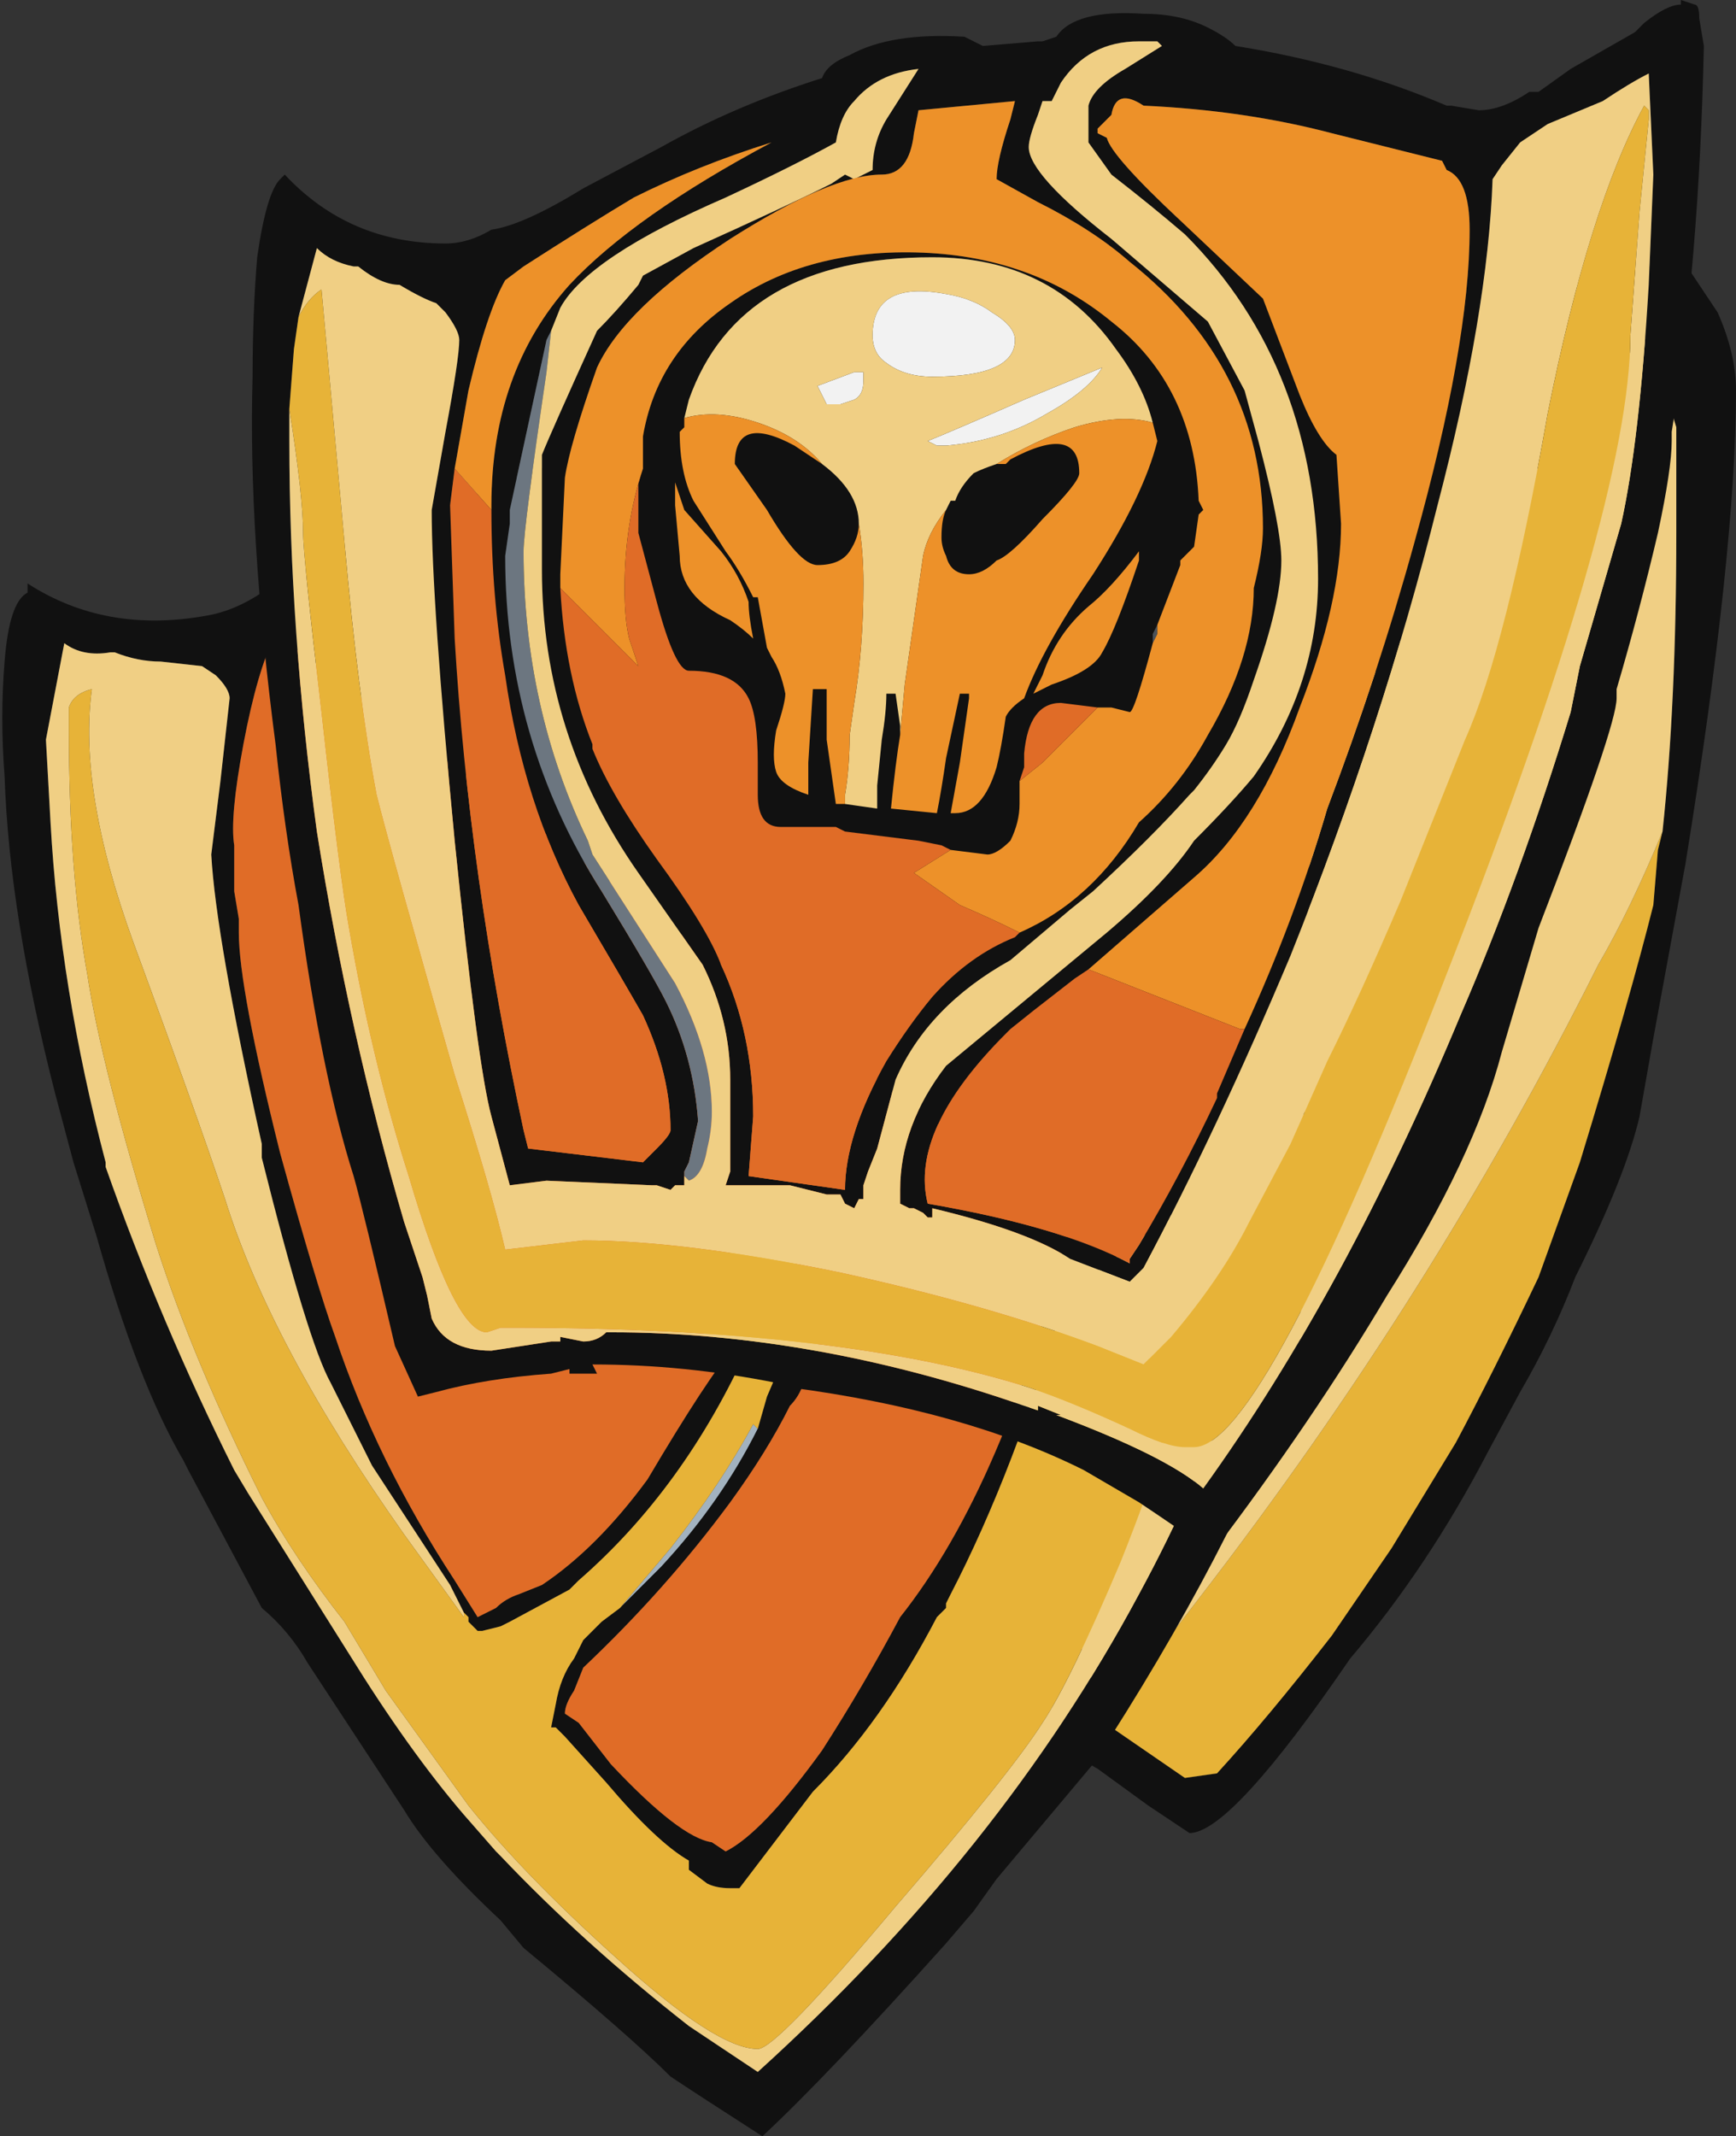 <?xml version="1.0" encoding="UTF-8" standalone="no"?>
<svg xmlns:ffdec="https://www.free-decompiler.com/flash" xmlns:xlink="http://www.w3.org/1999/xlink" ffdec:objectType="frame" height="162.75px" width="132.3px" xmlns="http://www.w3.org/2000/svg">
  <rect width="100%" height="100%" fill="#333333" stroke="none"/>
  <g transform="matrix(1.0, 0.0, 0.0, 1.0, 68.95, 148.75)">
    <use ffdec:characterId="298" height="23.25" transform="matrix(7.0, 0.0, 0.0, 7.0, -68.95, -148.75)" width="18.9" xlink:href="#shape0"/>
  </g>
  <defs>
    <g id="shape0" transform="matrix(1.0, 0.0, 0.0, 1.0, 9.85, 21.25)">
      <path d="M3.45 -17.05 L8.45 -18.45 8.85 -17.85 Q9.05 -17.4 9.05 -17.0 9.05 -15.25 8.5 -11.85 L8.15 -9.95 8.0 -9.1 Q7.85 -8.45 7.3 -7.35 7.05 -6.7 6.7 -6.1 L6.35 -5.45 Q5.7 -4.2 4.85 -3.2 3.55 -1.3 3.1 -1.3 L2.65 -1.6 2.1 -2.0 Q2.0 -2.05 1.9 -2.15 L1.45 -2.95 Q1.1 -3.85 0.85 -5.7 L3.45 -17.05 M8.25 -12.2 Q8.4 -13.6 8.4 -15.45 L8.4 -16.6 Q8.25 -17.1 8.05 -17.6 L1.1 -8.9 Q1.5 -4.1 2.2 -2.55 L2.25 -2.45 3.05 -1.9 3.4 -1.95 Q3.95 -2.55 4.65 -3.45 L5.3 -4.4 6.0 -5.55 Q6.4 -6.3 6.9 -7.35 L7.35 -8.6 Q7.9 -10.4 8.15 -11.4 L8.2 -12.0 8.25 -12.2" fill="#111111" fill-rule="evenodd" stroke="none"/>
      <path d="M2.2 -2.55 L3.2 -3.85 Q5.75 -7.15 7.55 -10.75 7.9 -11.35 8.25 -12.2 L8.2 -12.0 8.15 -11.4 Q7.9 -10.4 7.35 -8.6 L6.9 -7.35 Q6.4 -6.3 6.0 -5.55 L5.3 -4.4 4.65 -3.45 Q3.95 -2.55 3.4 -1.95 L3.05 -1.9 2.25 -2.45 2.2 -2.55" fill="#e7b338" fill-rule="evenodd" stroke="none"/>
      <path d="M2.2 -2.55 Q1.5 -4.1 1.1 -8.9 L8.05 -17.6 Q8.25 -17.1 8.4 -16.6 L8.4 -15.45 Q8.4 -13.6 8.25 -12.2 7.9 -11.35 7.55 -10.75 5.75 -7.15 3.2 -3.85 L2.2 -2.55" fill="#f0cf84" fill-rule="evenodd" stroke="none"/>
      <path d="M-1.6 -5.7 Q-2.0 -4.9 -2.65 -4.2 L-3.1 -3.75 -2.55 -4.4 Q-2.0 -5.1 -1.65 -5.75 L-1.6 -5.7 M-2.45 -6.85 L-1.85 -7.7 -2.45 -6.85 M-1.2 -7.55 L-0.9 -6.45 -1.2 -7.55" fill="#a2b2bf" fill-rule="evenodd" stroke="none"/>
      <path d="M4.55 -19.5 L4.3 -6.35 Q3.55 -4.35 2.05 -2.05 L1.0 -0.8 0.75 -0.45 0.45 -0.1 Q-0.85 1.35 -1.55 2.0 -2.25 1.55 -2.55 1.35 -3.0 0.9 -4.15 -0.05 L-4.4 -0.35 Q-5.15 -1.05 -5.45 -1.55 L-6.5 -3.15 Q-6.7 -3.5 -7.0 -3.75 L-7.8 -5.25 -7.85 -5.35 Q-8.35 -6.2 -8.8 -7.8 L-9.05 -8.6 -9.25 -9.35 Q-9.75 -11.3 -9.8 -12.8 -9.85 -13.45 -9.8 -14.05 -9.75 -14.7 -9.55 -14.8 L-9.55 -14.9 Q-8.7 -14.35 -7.6 -14.55 -7.3 -14.6 -7.0 -14.8 -6.65 -14.9 -6.0 -15.35 L4.55 -19.5 M-4.8 -3.7 L-4.95 -4.0 -5.8 -5.3 -6.25 -6.2 Q-6.5 -6.65 -7.0 -8.65 L-7.0 -8.8 Q-7.5 -11.05 -7.55 -11.95 L-7.45 -12.75 -7.35 -13.65 Q-7.35 -13.75 -7.5 -13.9 L-7.65 -14.0 -8.1 -14.05 Q-8.35 -14.05 -8.6 -14.15 L-8.65 -14.15 Q-8.95 -14.1 -9.15 -14.25 L-9.35 -13.2 -9.3 -12.3 Q-9.2 -10.5 -8.7 -8.6 L-8.7 -8.55 Q-8.1 -6.85 -7.3 -5.25 L-7.15 -5.0 -6.05 -3.25 Q-5.4 -2.2 -4.8 -1.5 L-4.45 -1.1 -4.4 -1.05 Q-3.5 -0.1 -2.35 0.8 L-1.6 1.3 Q1.05 -1.1 2.55 -3.9 3.8 -6.2 4.45 -9.2 L1.75 -7.15 Q1.2 -5.25 0.5 -3.9 L0.45 -3.8 0.45 -3.75 0.35 -3.65 Q-0.25 -2.5 -1.0 -1.75 L-1.8 -0.7 -1.9 -0.7 Q-2.05 -0.7 -2.15 -0.75 L-2.35 -0.9 -2.35 -1.0 Q-2.7 -1.2 -3.25 -1.85 L-3.7 -2.35 -3.8 -2.45 -3.85 -2.45 -3.8 -2.7 Q-3.75 -3.0 -3.6 -3.2 L-3.5 -3.4 -3.3 -3.6 -3.1 -3.75 -2.65 -4.2 Q-2.0 -4.9 -1.6 -5.7 L-1.5 -6.05 -1.35 -6.4 -1.0 -6.5 -1.1 -6.2 Q-1.15 -6.05 -1.25 -5.95 -1.5 -5.45 -1.9 -4.9 -2.6 -3.95 -3.5 -3.1 L-3.6 -2.85 Q-3.7 -2.7 -3.7 -2.6 L-3.55 -2.5 -3.2 -2.05 Q-2.45 -1.25 -2.1 -1.2 L-1.95 -1.1 Q-1.55 -1.3 -0.9 -2.2 -0.45 -2.9 -0.05 -3.65 1.1 -5.1 1.8 -7.95 L-6.85 -14.35 Q-7.05 -13.95 -7.2 -13.15 -7.35 -12.35 -7.3 -12.05 L-7.3 -11.55 -7.25 -11.25 -7.25 -11.1 Q-7.25 -10.5 -6.8 -8.7 -6.4 -7.25 -6.2 -6.7 -5.75 -5.35 -4.9 -4.05 L-4.65 -3.65 -4.45 -3.75 Q-4.35 -3.85 -4.2 -3.9 L-3.95 -4.0 Q-3.35 -4.4 -2.8 -5.15 -2.15 -6.25 -1.85 -6.6 L-1.7 -6.6 Q-2.4 -5.05 -3.55 -4.05 L-3.65 -3.95 -4.3 -3.6 -4.4 -3.55 -4.6 -3.5 -4.65 -3.5 -4.75 -3.6 -4.75 -3.65 -4.8 -3.7" fill="#111111" fill-rule="evenodd" stroke="none"/>
      <path d="M1.75 -7.15 L4.45 -9.2 Q3.8 -6.2 2.55 -3.9 1.05 -1.1 -1.6 1.3 L-2.35 0.8 Q-3.5 -0.1 -4.4 -1.05 L-4.45 -1.1 -4.8 -1.5 Q-5.4 -2.2 -6.05 -3.25 L-7.15 -5.0 -7.3 -5.25 Q-8.1 -6.85 -8.7 -8.55 L-8.7 -8.6 Q-9.2 -10.5 -9.3 -12.3 L-9.35 -13.2 -9.15 -14.25 Q-8.95 -14.1 -8.65 -14.15 L-8.6 -14.15 Q-8.35 -14.05 -8.1 -14.05 L-7.65 -14.0 -7.5 -13.9 Q-7.35 -13.75 -7.35 -13.65 L-7.45 -12.75 -7.55 -11.95 Q-7.5 -11.05 -7.0 -8.8 L-7.0 -8.65 Q-6.5 -6.65 -6.25 -6.2 L-5.8 -5.3 -4.95 -4.0 -4.8 -3.7 -4.8 -3.65 -5.45 -4.55 Q-6.9 -6.6 -7.4 -8.2 -7.7 -9.1 -8.4 -11.0 -9.0 -12.65 -8.85 -13.75 -9.05 -13.7 -9.1 -13.55 L-9.1 -13.3 Q-9.1 -11.75 -8.9 -10.65 -8.75 -9.65 -8.15 -7.7 -7.75 -6.45 -7.0 -4.95 -6.65 -4.3 -6.1 -3.6 L-5.65 -2.85 -4.75 -1.6 Q-4.15 -0.85 -3.15 0.05 -2.05 1.05 -1.6 1.05 -1.4 1.05 -0.1 -0.5 1.15 -1.95 1.5 -2.5 1.8 -2.95 2.35 -4.25 2.95 -5.75 2.95 -6.25 L1.75 -7.15" fill="#f0cf84" fill-rule="evenodd" stroke="none"/>
      <path d="M1.75 -7.15 L2.95 -6.25 Q2.95 -5.75 2.35 -4.25 1.8 -2.95 1.5 -2.5 1.15 -1.95 -0.1 -0.5 -1.4 1.05 -1.6 1.05 -2.05 1.05 -3.15 0.05 -4.15 -0.85 -4.75 -1.6 L-5.65 -2.85 -6.1 -3.6 Q-6.65 -4.3 -7.0 -4.95 -7.75 -6.45 -8.15 -7.7 -8.75 -9.65 -8.9 -10.65 -9.1 -11.75 -9.1 -13.3 L-9.1 -13.55 Q-9.05 -13.7 -8.85 -13.75 -9.0 -12.65 -8.4 -11.0 -7.7 -9.1 -7.4 -8.2 -6.9 -6.6 -5.45 -4.55 L-4.8 -3.65 -4.8 -3.7 -4.75 -3.65 -4.75 -3.6 -4.65 -3.5 -4.6 -3.5 -4.4 -3.55 -4.3 -3.6 -3.65 -3.95 -3.55 -4.05 Q-2.4 -5.05 -1.7 -6.6 L-1.85 -6.6 -2.45 -6.85 -1.85 -7.7 -1.2 -7.55 -0.9 -6.45 -1.0 -6.5 -1.35 -6.4 -1.5 -6.05 -1.6 -5.7 -1.65 -5.75 Q-2.0 -5.1 -2.55 -4.4 L-3.1 -3.75 -3.3 -3.6 -3.5 -3.4 -3.6 -3.2 Q-3.75 -3.0 -3.8 -2.7 L-3.85 -2.45 -3.8 -2.45 -3.7 -2.35 -3.25 -1.85 Q-2.7 -1.2 -2.35 -1.0 L-2.35 -0.9 -2.15 -0.75 Q-2.05 -0.7 -1.9 -0.7 L-1.8 -0.7 -1.0 -1.75 Q-0.25 -2.5 0.35 -3.65 L0.45 -3.75 0.45 -3.8 0.5 -3.9 Q1.2 -5.25 1.75 -7.15" fill="#e7b338" fill-rule="evenodd" stroke="none"/>
      <path d="M-1.85 -6.6 Q-2.15 -6.25 -2.8 -5.15 -3.35 -4.4 -3.95 -4.0 L-4.2 -3.9 Q-4.35 -3.85 -4.45 -3.75 L-4.65 -3.65 -4.9 -4.05 Q-5.75 -5.35 -6.2 -6.7 -6.4 -7.25 -6.8 -8.7 -7.25 -10.5 -7.25 -11.1 L-7.25 -11.25 -7.3 -11.55 -7.3 -12.05 Q-7.35 -12.35 -7.2 -13.15 -7.05 -13.95 -6.85 -14.35 L1.8 -7.95 Q1.1 -5.1 -0.05 -3.65 -0.45 -2.9 -0.9 -2.2 -1.55 -1.3 -1.95 -1.1 L-2.1 -1.2 Q-2.45 -1.25 -3.2 -2.05 L-3.55 -2.5 -3.7 -2.6 Q-3.7 -2.7 -3.6 -2.85 L-3.5 -3.1 Q-2.6 -3.95 -1.9 -4.9 -1.5 -5.45 -1.25 -5.95 -1.15 -6.05 -1.1 -6.2 L-1.0 -6.5 -0.9 -6.45 -1.2 -7.55 -1.85 -7.7 -2.45 -6.85 -1.85 -6.6" fill="#e06c27" fill-rule="evenodd" stroke="none"/>
      <path d="M3.6 -20.75 Q4.85 -20.55 5.9 -20.1 L5.95 -20.1 6.25 -20.05 Q6.5 -20.05 6.8 -20.25 L6.9 -20.25 7.25 -20.5 7.95 -20.9 8.05 -21.0 Q8.3 -21.2 8.45 -21.2 L8.45 -21.25 8.6 -21.2 Q8.65 -21.2 8.65 -21.05 L8.7 -20.75 Q8.65 -18.4 8.35 -16.55 L8.35 -16.45 Q8.35 -16.15 8.2 -15.45 8.0 -14.6 7.75 -13.75 L7.75 -13.65 Q7.75 -13.35 6.9 -11.15 L6.5 -9.8 Q6.2 -8.65 5.25 -7.15 4.45 -5.8 3.35 -4.35 3.0 -4.6 2.55 -4.9 L1.95 -5.25 Q0.65 -5.9 -1.25 -6.15 L-1.35 -6.2 -1.4 -6.2 Q-2.4 -6.4 -3.4 -6.4 L-3.35 -6.3 -3.65 -6.3 -3.65 -6.35 -3.85 -6.3 Q-4.55 -6.25 -5.1 -6.1 L-5.3 -6.05 -5.55 -6.6 Q-5.9 -8.1 -6.0 -8.45 -6.35 -9.55 -6.6 -11.4 -6.75 -12.2 -6.85 -13.15 -7.15 -15.45 -7.1 -17.15 -7.1 -17.85 -7.05 -18.45 -6.95 -19.15 -6.8 -19.3 L-6.75 -19.35 Q-6.05 -18.6 -5.0 -18.6 -4.75 -18.6 -4.5 -18.75 -4.15 -18.8 -3.5 -19.2 L-2.65 -19.65 Q-1.85 -20.1 -0.9 -20.4 -0.85 -20.55 -0.6 -20.65 -0.15 -20.9 0.65 -20.85 L0.85 -20.75 1.45 -20.8 1.5 -20.8 1.65 -20.85 Q1.85 -21.15 2.6 -21.1 3.0 -21.1 3.3 -20.95 3.5 -20.85 3.6 -20.75 M3.7 -10.05 Q4.25 -11.25 4.6 -12.45 5.15 -13.9 5.55 -15.35 6.15 -17.5 6.15 -18.75 6.15 -19.3 5.9 -19.4 L5.85 -19.5 4.65 -19.8 Q3.7 -20.05 2.6 -20.1 2.3 -20.3 2.25 -20.0 L2.1 -19.85 2.1 -19.8 2.2 -19.75 Q2.25 -19.55 3.0 -18.85 L3.9 -18.0 4.3 -16.95 Q4.5 -16.45 4.7 -16.3 L4.75 -15.55 Q4.75 -14.7 4.3 -13.55 3.85 -12.3 3.15 -11.7 L2.0 -10.7 1.85 -10.6 1.4 -10.25 1.15 -10.05 1.1 -10.0 Q0.05 -8.95 0.25 -8.15 1.7 -7.9 2.45 -7.5 L2.45 -7.55 2.55 -7.7 Q3.0 -8.45 3.4 -9.3 L3.4 -9.35 3.7 -10.05 M-6.7 -16.8 L-6.7 -16.45 Q-6.7 -14.4 -6.4 -12.2 -6.05 -10.0 -5.45 -7.95 L-5.25 -7.35 -5.2 -7.15 -5.15 -6.9 Q-5.0 -6.55 -4.5 -6.55 L-3.85 -6.65 -3.75 -6.65 -3.75 -6.7 -3.5 -6.65 Q-3.35 -6.65 -3.25 -6.75 L-3.2 -6.75 Q-1.0 -6.75 1.3 -5.95 L1.45 -5.9 1.45 -5.95 1.7 -5.85 1.65 -5.85 Q2.85 -5.4 3.25 -5.05 4.8 -7.2 6.05 -10.2 6.7 -11.7 7.25 -13.5 L7.35 -14.0 7.8 -15.55 Q8.0 -16.45 8.1 -18.15 L8.15 -19.35 8.1 -20.45 Q7.9 -20.35 7.6 -20.15 L7.0 -19.9 6.7 -19.7 6.5 -19.45 6.4 -19.3 Q6.35 -17.85 5.8 -15.75 5.2 -13.35 4.2 -10.85 3.4 -8.95 2.6 -7.45 L2.45 -7.3 1.8 -7.55 Q1.35 -7.85 0.3 -8.1 L0.3 -8.0 0.25 -8.0 0.2 -8.05 0.1 -8.1 0.05 -8.1 -0.05 -8.15 -0.05 -8.3 Q-0.05 -9.0 0.45 -9.65 L2.2 -11.1 Q2.85 -11.65 3.15 -12.1 3.55 -12.5 3.8 -12.8 4.5 -13.8 4.5 -14.95 4.5 -17.25 3.05 -18.7 2.7 -19.0 2.25 -19.35 L2.0 -19.7 2.0 -20.1 Q2.05 -20.3 2.4 -20.5 L2.8 -20.75 2.75 -20.8 2.55 -20.8 Q2.0 -20.8 1.7 -20.35 L1.6 -20.15 1.5 -20.15 1.45 -20.0 Q1.35 -19.75 1.35 -19.65 1.35 -19.35 2.25 -18.65 L3.3 -17.75 3.7 -17.0 3.85 -16.45 Q4.1 -15.5 4.1 -15.15 4.1 -14.7 3.8 -13.85 3.65 -13.4 3.5 -13.15 3.35 -12.9 3.15 -12.65 L3.1 -12.6 Q2.7 -12.15 2.05 -11.55 L1.8 -11.35 1.15 -10.8 Q0.25 -10.3 -0.1 -9.5 L-0.3 -8.75 -0.4 -8.5 -0.45 -8.35 -0.45 -8.2 -0.5 -8.2 -0.55 -8.1 -0.65 -8.15 -0.7 -8.25 -0.85 -8.25 -1.25 -8.35 -1.95 -8.35 -1.9 -8.5 -1.9 -9.5 Q-1.9 -10.15 -2.2 -10.75 L-2.9 -11.75 Q-3.95 -13.25 -3.95 -15.05 L-3.95 -16.3 Q-3.85 -16.55 -3.35 -17.65 -3.15 -17.85 -2.9 -18.15 L-2.85 -18.25 -2.3 -18.55 Q-1.3 -19.0 -0.8 -19.25 L-0.65 -19.35 -0.55 -19.3 -0.35 -19.4 Q-0.35 -19.7 -0.2 -19.95 L0.15 -20.5 Q-0.3 -20.45 -0.55 -20.15 -0.7 -20.0 -0.75 -19.7 -1.2 -19.45 -1.95 -19.1 -3.45 -18.45 -3.75 -17.9 L-3.85 -17.65 -3.9 -17.55 -4.3 -15.7 -4.3 -15.55 -4.35 -15.2 Q-4.35 -13.2 -3.3 -11.55 -2.75 -10.65 -2.6 -10.35 -2.3 -9.75 -2.25 -9.05 L-2.35 -8.6 -2.4 -8.5 -2.4 -8.45 -2.4 -8.35 -2.5 -8.35 -2.55 -8.3 -2.7 -8.35 -2.75 -8.35 -3.9 -8.4 -4.3 -8.35 -4.5 -9.1 Q-4.65 -9.65 -4.9 -12.1 -5.15 -14.7 -5.15 -15.7 L-5.0 -16.55 Q-4.85 -17.35 -4.85 -17.55 -4.85 -17.65 -5.0 -17.85 L-5.1 -17.95 Q-5.25 -18.0 -5.5 -18.15 -5.7 -18.15 -5.95 -18.35 L-6.0 -18.35 Q-6.25 -18.4 -6.4 -18.55 L-6.6 -17.8 -6.65 -17.45 -6.7 -16.8 M1.25 -11.1 Q2.05 -11.45 2.55 -12.3 3.0 -12.7 3.3 -13.25 3.8 -14.1 3.8 -14.85 3.9 -15.25 3.9 -15.5 3.9 -17.25 2.45 -18.4 2.05 -18.75 1.45 -19.05 L1.0 -19.3 Q1.0 -19.5 1.15 -19.95 L1.2 -20.15 0.15 -20.05 0.1 -19.8 Q0.05 -19.35 -0.25 -19.35 -0.8 -19.35 -1.9 -18.65 -3.05 -17.9 -3.35 -17.25 -3.65 -16.4 -3.7 -16.05 L-3.75 -15.0 -3.75 -14.85 Q-3.7 -13.9 -3.4 -13.15 L-3.4 -13.1 Q-3.2 -12.6 -2.7 -11.9 -2.15 -11.15 -2.0 -10.75 -1.65 -10.0 -1.65 -9.1 L-1.7 -8.45 -0.65 -8.3 Q-0.65 -8.9 -0.2 -9.7 0.05 -10.1 0.3 -10.4 0.7 -10.85 1.2 -11.05 L1.25 -11.1 M-2.85 -16.15 L-2.85 -16.5 Q-2.7 -17.4 -1.9 -17.95 -1.05 -18.55 0.2 -18.5 1.4 -18.45 2.25 -17.75 3.15 -17.05 3.2 -15.8 L3.25 -15.7 3.2 -15.65 3.15 -15.3 3.0 -15.15 3.0 -15.1 2.75 -14.45 2.7 -14.35 2.7 -14.25 Q2.5 -13.5 2.45 -13.5 L2.25 -13.55 2.1 -13.55 1.7 -13.6 Q1.35 -13.6 1.3 -13.05 L1.3 -12.9 1.25 -12.75 1.25 -12.5 Q1.25 -12.3 1.15 -12.1 1.0 -11.95 0.9 -11.95 L0.5 -12.0 0.4 -12.05 0.15 -12.1 -0.65 -12.2 -0.75 -12.25 -1.35 -12.25 Q-1.6 -12.25 -1.6 -12.6 L-1.6 -12.95 Q-1.6 -13.45 -1.7 -13.65 -1.85 -13.95 -2.35 -13.95 -2.5 -13.95 -2.7 -14.7 L-2.9 -15.45 -2.9 -16.0 -2.85 -16.15 M2.7 -16.65 Q2.6 -17.05 2.3 -17.45 1.6 -18.45 0.3 -18.45 -1.8 -18.45 -2.35 -16.9 L-2.4 -16.7 -2.4 -16.6 -2.45 -16.55 Q-2.45 -16.1 -2.3 -15.8 L-1.95 -15.25 Q-1.8 -15.05 -1.65 -14.75 L-1.6 -14.75 -1.5 -14.2 -1.45 -14.1 Q-1.35 -13.95 -1.3 -13.7 -1.3 -13.6 -1.4 -13.3 -1.45 -13.0 -1.4 -12.85 -1.35 -12.7 -1.05 -12.6 L-1.05 -12.95 -1.0 -13.75 -0.85 -13.75 -0.85 -13.2 -0.75 -12.5 -0.65 -12.5 -0.3 -12.45 -0.3 -12.7 -0.25 -13.2 Q-0.2 -13.5 -0.2 -13.7 L-0.1 -13.7 -0.05 -13.35 -0.05 -13.25 Q-0.1 -12.95 -0.15 -12.45 L0.35 -12.4 Q0.4 -12.65 0.45 -13.0 L0.6 -13.7 0.7 -13.7 0.7 -13.65 0.6 -12.95 0.5 -12.4 0.55 -12.4 Q0.85 -12.4 1.0 -12.9 1.05 -13.1 1.1 -13.45 1.15 -13.55 1.3 -13.65 1.5 -14.2 2.05 -15.0 2.6 -15.85 2.75 -16.45 L2.7 -16.65 M-0.9 -16.2 Q-0.5 -15.9 -0.5 -15.55 -0.5 -15.4 -0.6 -15.25 -0.7 -15.1 -0.95 -15.1 -1.15 -15.1 -1.5 -15.7 L-1.85 -16.2 Q-1.85 -16.75 -1.2 -16.4 L-0.9 -16.2 M0.45 -15.7 L0.5 -15.8 0.55 -15.8 Q0.6 -15.95 0.75 -16.1 0.85 -16.15 1.0 -16.2 L1.1 -16.2 1.15 -16.25 Q1.9 -16.65 1.9 -16.1 1.9 -16.0 1.5 -15.6 1.15 -15.2 1.0 -15.15 0.85 -15.0 0.7 -15.0 0.5 -15.0 0.45 -15.2 0.4 -15.3 0.4 -15.4 0.4 -15.6 0.45 -15.7 M2.0 -14.65 Q1.65 -14.35 1.5 -13.9 L1.4 -13.7 1.6 -13.8 Q2.05 -13.95 2.15 -14.15 2.3 -14.4 2.55 -15.15 L2.55 -15.25 Q2.25 -14.85 2.0 -14.65 M-4.5 -15.7 L-4.5 -15.75 Q-4.5 -17.2 -3.65 -18.15 -2.95 -18.9 -1.45 -19.7 -2.25 -19.45 -2.95 -19.1 -3.45 -18.8 -4.15 -18.35 L-4.35 -18.2 Q-4.55 -17.85 -4.75 -17.0 L-4.9 -16.15 -4.95 -15.75 -4.9 -14.3 Q-4.75 -11.75 -4.15 -8.95 L-4.1 -8.75 -2.85 -8.6 -2.7 -8.75 Q-2.55 -8.9 -2.55 -8.95 -2.55 -9.55 -2.85 -10.2 -3.05 -10.55 -3.55 -11.4 -4.15 -12.5 -4.35 -13.9 -4.5 -14.75 -4.5 -15.7 M-2.5 -15.75 L-2.45 -15.2 Q-2.45 -14.75 -1.9 -14.5 -1.75 -14.4 -1.65 -14.3 -1.7 -14.55 -1.7 -14.7 -1.8 -15.0 -2.0 -15.25 L-2.4 -15.7 -2.5 -16.0 -2.5 -15.75" fill="#111111" fill-rule="evenodd" stroke="none"/>
      <path d="M-0.65 -12.2 L-0.75 -12.25 -0.65 -12.2" fill="#636c75" fill-rule="evenodd" stroke="none"/>
      <path d="M0.95 -17.85 Q1.2 -17.7 1.2 -17.55 1.2 -17.15 0.3 -17.15 0.0 -17.15 -0.2 -17.3 -0.35 -17.4 -0.35 -17.6 -0.35 -18.2 0.45 -18.05 0.75 -18.0 0.95 -17.85 M1.55 -16.75 Q1.05 -16.45 0.45 -16.4 L0.35 -16.4 0.25 -16.45 Q0.5 -16.55 1.3 -16.9 L2.15 -17.25 Q2.0 -17.0 1.55 -16.75 M-0.45 -17.2 L-0.45 -17.1 Q-0.45 -16.95 -0.55 -16.9 L-0.7 -16.85 -0.85 -16.85 -0.95 -17.05 -0.55 -17.2 -0.45 -17.2" fill="#f2f2f2" fill-rule="evenodd" stroke="none"/>
      <path d="M-2.4 -8.45 L-2.4 -8.5 -2.35 -8.6 -2.25 -9.05 Q-2.3 -9.75 -2.6 -10.35 -2.75 -10.65 -3.3 -11.55 -4.35 -13.2 -4.35 -15.2 L-4.3 -15.55 -4.3 -15.7 -3.9 -17.55 -3.85 -17.65 -3.9 -17.2 Q-4.15 -15.5 -4.15 -15.25 -4.15 -13.55 -3.45 -12.1 L-3.4 -11.95 -2.5 -10.55 Q-2.1 -9.8 -2.1 -9.15 -2.1 -8.95 -2.15 -8.75 -2.2 -8.45 -2.35 -8.4 L-2.4 -8.45" fill="#6c7680" fill-rule="evenodd" stroke="none"/>
      <path d="M2.75 -14.45 L2.75 -14.35 2.7 -14.25 2.7 -14.35 2.75 -14.45" fill="#4b5259" fill-rule="evenodd" stroke="none"/>
      <path d="M-3.85 -17.65 L-3.75 -17.9 Q-3.45 -18.45 -1.95 -19.1 -1.2 -19.45 -0.75 -19.7 -0.7 -20.0 -0.55 -20.15 -0.3 -20.45 0.15 -20.5 L-0.2 -19.95 Q-0.35 -19.7 -0.35 -19.4 L-0.55 -19.3 -0.65 -19.35 -0.8 -19.25 Q-1.3 -19.0 -2.3 -18.55 L-2.85 -18.25 -2.9 -18.15 Q-3.15 -17.85 -3.35 -17.65 -3.85 -16.55 -3.95 -16.3 L-3.95 -15.05 Q-3.95 -13.25 -2.9 -11.75 L-2.2 -10.75 Q-1.9 -10.15 -1.9 -9.5 L-1.9 -8.5 -1.95 -8.35 -1.25 -8.35 -0.85 -8.25 -0.7 -8.25 -0.65 -8.15 -0.55 -8.1 -0.5 -8.2 -0.45 -8.2 -0.45 -8.35 -0.4 -8.5 -0.3 -8.75 -0.1 -9.5 Q0.25 -10.3 1.15 -10.8 L1.8 -11.35 2.05 -11.55 Q2.7 -12.15 3.1 -12.6 L3.15 -12.65 Q3.35 -12.9 3.5 -13.15 3.65 -13.4 3.8 -13.85 4.1 -14.7 4.1 -15.15 4.1 -15.5 3.85 -16.45 L3.7 -17.0 3.3 -17.75 2.25 -18.65 Q1.35 -19.35 1.35 -19.65 1.35 -19.75 1.45 -20.0 L1.5 -20.15 1.6 -20.15 1.7 -20.35 Q2.0 -20.8 2.55 -20.8 L2.75 -20.8 2.8 -20.75 2.4 -20.5 Q2.05 -20.3 2.0 -20.1 L2.0 -19.7 2.25 -19.35 Q2.7 -19.0 3.05 -18.7 4.5 -17.25 4.5 -14.95 4.5 -13.8 3.8 -12.8 3.55 -12.5 3.15 -12.1 2.85 -11.65 2.2 -11.1 L0.45 -9.65 Q-0.05 -9.0 -0.05 -8.3 L-0.05 -8.15 0.05 -8.1 0.1 -8.1 0.2 -8.05 0.25 -8.0 0.3 -8.0 0.3 -8.1 Q1.35 -7.85 1.8 -7.55 L2.45 -7.3 2.6 -7.45 Q3.4 -8.95 4.2 -10.85 5.2 -13.35 5.8 -15.75 6.35 -17.85 6.4 -19.3 L6.5 -19.45 6.7 -19.7 7.0 -19.9 7.6 -20.15 Q7.9 -20.35 8.1 -20.45 L8.15 -19.35 8.1 -18.15 Q8.0 -16.45 7.8 -15.55 L7.35 -14.0 7.25 -13.5 Q6.7 -11.7 6.05 -10.2 4.8 -7.2 3.25 -5.05 2.85 -5.4 1.65 -5.85 L1.7 -5.85 1.45 -5.95 1.45 -5.9 1.3 -5.95 Q-1.0 -6.75 -3.2 -6.75 L-3.25 -6.75 Q-3.35 -6.65 -3.5 -6.65 L-3.75 -6.7 -3.75 -6.65 -3.85 -6.65 -4.5 -6.55 Q-5.0 -6.55 -5.15 -6.9 L-5.2 -7.15 -5.25 -7.35 -5.45 -7.95 Q-6.05 -10.0 -6.4 -12.2 -6.7 -14.4 -6.7 -16.45 L-6.7 -16.8 Q-6.55 -15.85 -6.55 -15.45 -6.55 -15.2 -6.35 -13.5 -6.15 -11.7 -6.05 -11.15 -5.8 -9.7 -5.4 -8.45 -4.9 -6.75 -4.55 -6.75 L-4.4 -6.8 -4.3 -6.8 Q-0.7 -6.8 1.35 -6.15 1.8 -6.0 2.45 -5.7 2.85 -5.5 3.05 -5.5 L3.15 -5.5 Q3.9 -5.5 5.9 -10.65 7.9 -15.75 7.9 -17.6 L8.0 -18.95 8.1 -19.95 8.1 -20.05 8.05 -20.1 Q7.45 -19.0 7.0 -16.75 6.55 -14.2 6.1 -13.2 L5.4 -11.45 Q4.95 -10.4 4.6 -9.7 L4.2 -8.8 3.75 -7.95 Q3.45 -7.35 2.9 -6.7 L2.6 -6.4 2.1 -6.6 Q0.9 -7.05 -0.7 -7.4 -2.4 -7.75 -3.5 -7.75 L-4.35 -7.65 Q-4.5 -8.3 -4.9 -9.55 -5.6 -12.0 -5.75 -12.6 -5.95 -13.65 -6.1 -15.35 L-6.35 -18.1 Q-6.5 -18.0 -6.6 -17.8 L-6.4 -18.55 Q-6.25 -18.4 -6.0 -18.35 L-5.95 -18.35 Q-5.7 -18.15 -5.5 -18.15 -5.25 -18.0 -5.1 -17.95 L-5.0 -17.85 Q-4.85 -17.65 -4.85 -17.55 -4.85 -17.35 -5.0 -16.55 L-5.15 -15.7 Q-5.15 -14.7 -4.9 -12.1 -4.65 -9.65 -4.5 -9.1 L-4.3 -8.35 -3.9 -8.4 -2.75 -8.35 -2.7 -8.35 -2.55 -8.3 -2.5 -8.35 -2.4 -8.35 -2.4 -8.45 -2.35 -8.4 Q-2.2 -8.45 -2.15 -8.75 -2.1 -8.95 -2.1 -9.15 -2.1 -9.8 -2.5 -10.55 L-3.4 -11.95 -3.45 -12.1 Q-4.15 -13.55 -4.15 -15.25 -4.15 -15.5 -3.9 -17.2 L-3.85 -17.65 M0.95 -17.85 Q0.75 -18.0 0.45 -18.05 -0.35 -18.2 -0.35 -17.6 -0.35 -17.4 -0.2 -17.3 0.0 -17.15 0.3 -17.15 1.2 -17.15 1.2 -17.55 1.2 -17.7 0.95 -17.85 M2.7 -16.65 Q2.35 -16.75 1.85 -16.6 1.4 -16.45 1.0 -16.2 0.85 -16.15 0.75 -16.1 0.6 -15.95 0.55 -15.8 L0.5 -15.8 0.45 -15.7 Q0.25 -15.45 0.2 -15.2 L0.0 -13.8 -0.05 -13.25 -0.05 -13.35 -0.1 -13.7 -0.2 -13.7 Q-0.2 -13.5 -0.25 -13.2 L-0.3 -12.7 -0.3 -12.45 -0.65 -12.5 -0.65 -12.6 Q-0.6 -12.9 -0.6 -13.25 L-0.55 -13.6 Q-0.45 -14.2 -0.45 -14.9 -0.45 -15.25 -0.5 -15.55 -0.5 -15.9 -0.9 -16.2 -1.15 -16.5 -1.6 -16.65 -2.05 -16.8 -2.4 -16.7 L-2.35 -16.9 Q-1.8 -18.45 0.3 -18.45 1.6 -18.45 2.3 -17.45 2.6 -17.05 2.7 -16.65 M1.55 -16.75 Q2.0 -17.0 2.15 -17.25 L1.3 -16.9 Q0.5 -16.55 0.25 -16.45 L0.35 -16.4 0.45 -16.4 Q1.05 -16.45 1.55 -16.75 M-0.45 -17.2 L-0.55 -17.2 -0.95 -17.05 -0.85 -16.85 -0.7 -16.85 -0.55 -16.9 Q-0.45 -16.95 -0.45 -17.1 L-0.45 -17.2" fill="#f0cf84" fill-rule="evenodd" stroke="none"/>
      <path d="M-6.7 -16.8 L-6.65 -17.45 -6.6 -17.8 Q-6.5 -18.0 -6.35 -18.1 L-6.1 -15.35 Q-5.95 -13.65 -5.75 -12.6 -5.6 -12.0 -4.9 -9.55 -4.5 -8.3 -4.35 -7.65 L-3.5 -7.75 Q-2.4 -7.75 -0.7 -7.4 0.9 -7.05 2.1 -6.6 L2.6 -6.4 2.9 -6.7 Q3.45 -7.35 3.75 -7.95 L4.2 -8.8 4.6 -9.7 Q4.95 -10.4 5.4 -11.45 L6.1 -13.2 Q6.55 -14.2 7.0 -16.75 7.45 -19.0 8.05 -20.1 L8.1 -20.05 8.1 -19.95 8.0 -18.95 7.9 -17.6 Q7.9 -15.75 5.9 -10.65 3.9 -5.5 3.15 -5.5 L3.05 -5.5 Q2.85 -5.5 2.45 -5.7 1.8 -6.0 1.35 -6.15 -0.7 -6.8 -4.3 -6.8 L-4.4 -6.8 -4.55 -6.75 Q-4.9 -6.75 -5.4 -8.45 -5.8 -9.7 -6.05 -11.15 -6.15 -11.7 -6.35 -13.5 -6.55 -15.2 -6.55 -15.45 -6.55 -15.85 -6.7 -16.8" fill="#e7b338" fill-rule="evenodd" stroke="none"/>
      <path d="M2.0 -10.7 L3.15 -11.7 Q3.85 -12.3 4.3 -13.55 4.75 -14.7 4.75 -15.55 L4.7 -16.3 Q4.5 -16.45 4.3 -16.95 L3.9 -18.0 3.0 -18.85 Q2.25 -19.55 2.2 -19.75 L2.1 -19.8 2.1 -19.85 2.25 -20.0 Q2.3 -20.3 2.6 -20.1 3.7 -20.05 4.65 -19.8 L5.85 -19.5 5.9 -19.4 Q6.15 -19.3 6.15 -18.75 6.15 -17.5 5.55 -15.35 5.15 -13.9 4.6 -12.45 4.25 -11.25 3.7 -10.05 L3.65 -10.05 2.0 -10.7 M-3.75 -14.85 L-3.75 -15.0 -3.7 -16.05 Q-3.65 -16.4 -3.35 -17.25 -3.05 -17.9 -1.9 -18.65 -0.8 -19.35 -0.25 -19.35 0.05 -19.35 0.1 -19.8 L0.15 -20.05 1.2 -20.15 1.15 -19.95 Q1.0 -19.5 1.0 -19.3 L1.45 -19.05 Q2.05 -18.75 2.45 -18.4 3.9 -17.25 3.9 -15.5 3.9 -15.25 3.8 -14.85 3.8 -14.1 3.3 -13.25 3.0 -12.7 2.55 -12.3 2.05 -11.45 1.25 -11.1 0.95 -11.25 0.6 -11.4 L0.1 -11.75 0.5 -12.0 0.9 -11.95 Q1.0 -11.95 1.15 -12.1 1.25 -12.3 1.25 -12.5 L1.25 -12.75 1.5 -12.95 2.1 -13.55 2.25 -13.55 2.45 -13.5 Q2.5 -13.5 2.7 -14.25 L2.75 -14.35 2.75 -14.45 3.0 -15.1 3.0 -15.15 3.15 -15.3 3.2 -15.65 3.25 -15.7 3.2 -15.8 Q3.15 -17.05 2.25 -17.75 1.4 -18.45 0.2 -18.5 -1.05 -18.55 -1.9 -17.95 -2.7 -17.4 -2.85 -16.5 L-2.85 -16.15 Q-3.05 -15.55 -3.05 -14.85 -3.05 -14.5 -3.0 -14.3 L-2.9 -14.0 -3.75 -14.85 M1.0 -16.2 Q1.4 -16.45 1.85 -16.6 2.35 -16.75 2.7 -16.65 L2.75 -16.45 Q2.6 -15.85 2.05 -15.0 1.5 -14.2 1.3 -13.65 1.15 -13.55 1.1 -13.45 1.05 -13.1 1.0 -12.9 0.85 -12.4 0.55 -12.4 L0.5 -12.4 0.6 -12.95 0.7 -13.65 0.7 -13.7 0.6 -13.7 0.45 -13.0 Q0.4 -12.65 0.35 -12.4 L-0.15 -12.45 Q-0.1 -12.95 -0.05 -13.25 L0.0 -13.8 0.2 -15.2 Q0.25 -15.45 0.45 -15.7 0.4 -15.6 0.4 -15.4 0.4 -15.3 0.45 -15.2 0.5 -15.0 0.7 -15.0 0.85 -15.0 1.0 -15.15 1.15 -15.2 1.5 -15.6 1.9 -16.0 1.9 -16.1 1.9 -16.65 1.15 -16.25 L1.1 -16.2 1.0 -16.2 M-2.4 -16.7 Q-2.05 -16.8 -1.6 -16.65 -1.15 -16.5 -0.9 -16.2 L-1.2 -16.4 Q-1.85 -16.75 -1.85 -16.2 L-1.5 -15.7 Q-1.15 -15.1 -0.95 -15.1 -0.7 -15.1 -0.6 -15.25 -0.5 -15.4 -0.5 -15.55 -0.45 -15.25 -0.45 -14.9 -0.45 -14.2 -0.55 -13.6 L-0.6 -13.25 Q-0.6 -12.9 -0.65 -12.6 L-0.65 -12.5 -0.75 -12.5 -0.85 -13.2 -0.85 -13.75 -1.0 -13.75 -1.05 -12.95 -1.05 -12.6 Q-1.35 -12.7 -1.4 -12.85 -1.45 -13.0 -1.4 -13.3 -1.3 -13.6 -1.3 -13.7 -1.35 -13.95 -1.45 -14.1 L-1.5 -14.2 -1.6 -14.75 -1.65 -14.75 Q-1.8 -15.05 -1.95 -15.25 L-2.3 -15.8 Q-2.45 -16.1 -2.45 -16.55 L-2.4 -16.6 -2.4 -16.7 M2.0 -14.65 Q2.25 -14.85 2.55 -15.25 L2.55 -15.15 Q2.3 -14.4 2.15 -14.15 2.05 -13.95 1.6 -13.8 L1.4 -13.7 1.5 -13.9 Q1.65 -14.35 2.0 -14.65 M-4.9 -16.15 L-4.75 -17.0 Q-4.55 -17.85 -4.35 -18.2 L-4.15 -18.35 Q-3.45 -18.8 -2.95 -19.1 -2.25 -19.45 -1.45 -19.7 -2.95 -18.9 -3.65 -18.15 -4.5 -17.2 -4.5 -15.75 L-4.5 -15.7 -4.9 -16.15 M-2.5 -15.75 L-2.5 -16.0 -2.4 -15.7 -2.0 -15.25 Q-1.8 -15.0 -1.7 -14.7 -1.7 -14.55 -1.65 -14.3 -1.75 -14.4 -1.9 -14.5 -2.45 -14.75 -2.45 -15.2 L-2.5 -15.75" fill="#ed9129" fill-rule="evenodd" stroke="none"/>
      <path d="M3.7 -10.05 L3.4 -9.35 3.4 -9.3 Q3.0 -8.45 2.55 -7.7 L2.45 -7.55 2.45 -7.5 Q1.7 -7.9 0.25 -8.15 0.05 -8.95 1.1 -10.0 L1.15 -10.05 1.4 -10.25 1.85 -10.6 2.0 -10.7 3.65 -10.05 3.7 -10.05 M-3.75 -14.85 L-2.9 -14.0 -3.0 -14.3 Q-3.05 -14.5 -3.05 -14.85 -3.05 -15.55 -2.85 -16.15 L-2.9 -16.0 -2.9 -15.45 -2.7 -14.7 Q-2.5 -13.95 -2.35 -13.95 -1.85 -13.95 -1.7 -13.65 -1.6 -13.45 -1.6 -12.95 L-1.6 -12.6 Q-1.6 -12.25 -1.35 -12.25 L-0.75 -12.25 -0.65 -12.2 0.15 -12.1 0.4 -12.05 0.5 -12.0 0.1 -11.75 0.6 -11.4 Q0.95 -11.25 1.25 -11.1 L1.2 -11.05 Q0.7 -10.85 0.3 -10.4 0.05 -10.1 -0.2 -9.7 -0.65 -8.9 -0.65 -8.3 L-1.7 -8.45 -1.65 -9.1 Q-1.65 -10.0 -2.0 -10.75 -2.15 -11.15 -2.7 -11.9 -3.2 -12.6 -3.4 -13.1 L-3.4 -13.15 Q-3.7 -13.9 -3.75 -14.85 M2.1 -13.55 L1.5 -12.95 1.25 -12.75 1.3 -12.9 1.3 -13.05 Q1.35 -13.6 1.7 -13.6 L2.1 -13.55 M-4.9 -16.15 L-4.5 -15.7 Q-4.5 -14.75 -4.35 -13.9 -4.15 -12.5 -3.55 -11.4 -3.05 -10.55 -2.85 -10.2 -2.55 -9.55 -2.55 -8.95 -2.55 -8.9 -2.7 -8.75 L-2.85 -8.6 -4.1 -8.75 -4.15 -8.95 Q-4.75 -11.75 -4.9 -14.3 L-4.95 -15.75 -4.9 -16.15" fill="#e06c27" fill-rule="evenodd" stroke="none"/>
    </g>
  </defs>
</svg>
